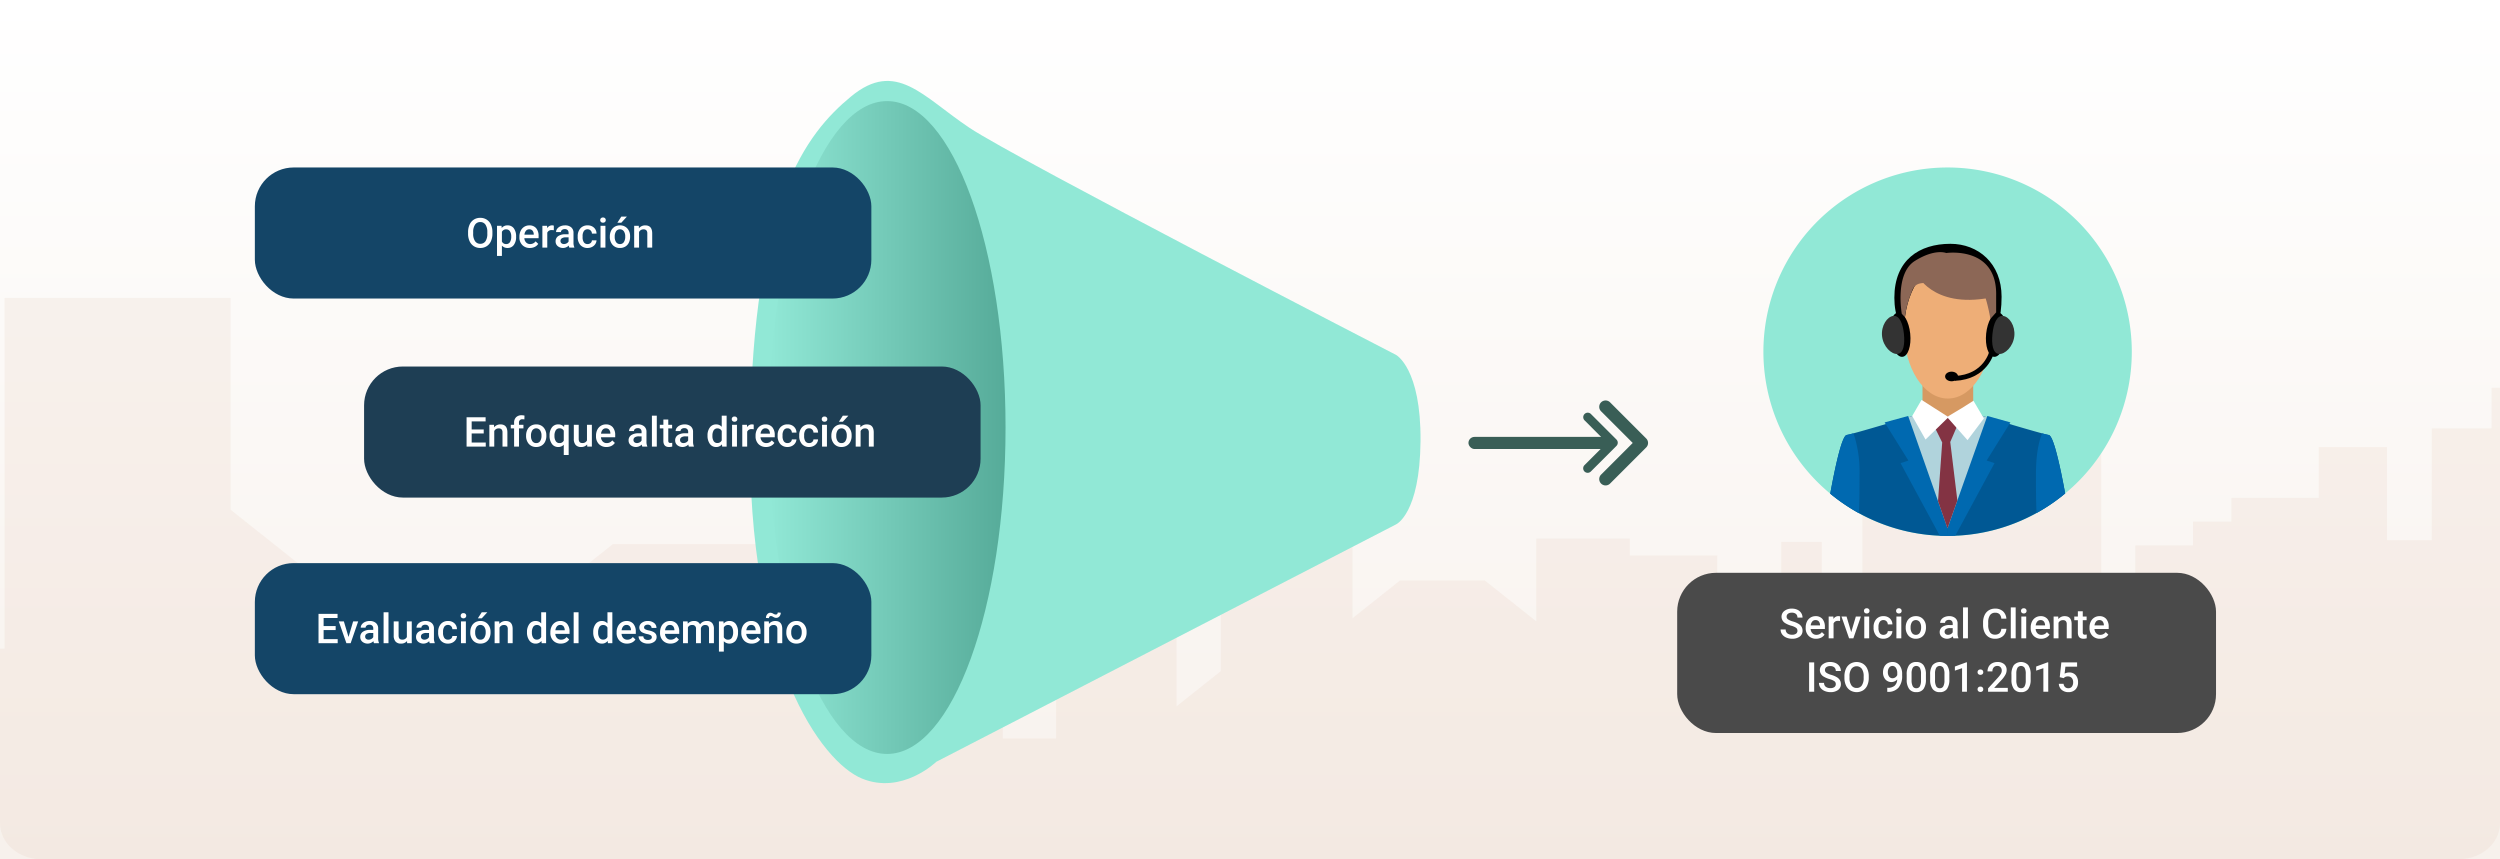 <svg xmlns="http://www.w3.org/2000/svg" xmlns:xlink="http://www.w3.org/1999/xlink" width="1030" height="354.001" viewBox="0 0 1030 354.001">
  <rect x="0" y="0" width="1030" height="354.001" fill="#808080" stroke="none"/>
  <defs>
    <linearGradient id="linear-gradient" x1="0.5" y1="-0.152" x2="0.5" y2="1" gradientUnits="objectBoundingBox">
      <stop offset="0" stop-color="#f6efe9"/>
      <stop offset="1" stop-color="#fff"/>
    </linearGradient>
    <clipPath id="clip-path">
      <path id="Trazado_601776" data-name="Trazado 601776" d="M17,0h996c9.389,0,17,6.646,17,14.844V338.793c0,8.2-7.611,14.844-17,14.844H17c-9.389,0-17-6.646-17-14.844V14.844C0,6.646,7.611,0,17,0Z" fill="#dcc0a8"/>
    </clipPath>
    <linearGradient id="linear-gradient-2" x1="0.5" x2="0.5" y2="1" gradientUnits="objectBoundingBox">
      <stop offset="0" stop-color="#91e8d6"/>
      <stop offset="1" stop-color="#56ab99"/>
    </linearGradient>
    <clipPath id="clip-path-2">
      <rect id="Rectángulo_46628" data-name="Rectángulo 46628" width="26.731" height="35" fill="#395e56"/>
    </clipPath>
    <clipPath id="clip-path-3">
      <rect id="Rectángulo_46771" data-name="Rectángulo 46771" width="151.779" height="151.78" fill="#91e8d6"/>
    </clipPath>
  </defs>
  <g id="Grupo_160828" data-name="Grupo 160828" transform="translate(-285 -10318)">
    <rect id="Rectángulo_46770" data-name="Rectángulo 46770" width="1030" height="354" transform="translate(1315 10672) rotate(180)" fill="url(#linear-gradient)"/>
    <g id="Enmascarar_grupo_69" data-name="Enmascarar grupo 69" transform="translate(285 10318.364)" clip-path="url(#clip-path)">
      <path id="Trazado_601775" data-name="Trazado 601775" d="M1842.37,0V16.055h-7.909V36.3h-21.969V60.73h-13.184v61.426L1773.827,142.4v33.157h-15.38V143.448L1714.067,108.2V67.71h-20.209V58.636h-31.639v6.98h-19.332v78.879h-22.849V117.271h-15.818l-27.243,21.638v26.527h-16.7V48.863l-52.729,41.881h-21.968V74.69h-14.059V91.444h-24.607v46.069h-18.454V99.121h-28.121v20.941h-36.03v9.773h-15.818v9.773h-23.726v32.108h-14.062V89.35l-87.878-11.869v9.076h-10.545v120.76h-16.7V138.212h-16.7v32.111h-13.181V214.3h-13.184V143.8H1116.5v-6.98H1077.94V170.93l-21.2-16.838h-34.934l-19.551,15.531V83.764H961.83v64.219H947.987v43.454l-18.232,14.484V147.635l-24.167-19.2L880.1,148.682v70.5H858.134V181.49H833.527v27.921H822.1V159.852H811.118v28.271l-27.684-21.99V145.192h14.94v-6.107H697.534l-20.872,16.577v23.384L652.5,159.852H630.527v-9.424H594.057l-10.983,8.724v24.433H569.893v-34.9l-29.88-23.734V37.7H446.862V182.187H432.8V166.83l-12.3-9.771V144.495H411.71v11.167H401.6V123.9l-17.136-13.611V89.35H362.5v19.544H351.075V90.047H338.331v19.894l-19.769,15.707H303.619v11.864h-8.787v79.578H277.256V141.7l-12.3-9.771V80.973h-8.787v50.958l-9.667,7.677V214.3H218.377V78.88l-21.09-16.756V30.015H133.135V57.239h-21.09V78.18h-29v91.1H73.16V130.009l-25.707,20.42h-14.5v91.093H10.545V161.946H0V296.292H2045.81v-186.7H1994.4v88.652h-21.091V169.623l-34.272,27.224V169.623h-21.093V63.523h-49.209V16.055h-17.579V0Z" transform="translate(-445 84.697)" fill="#dcc0a8" opacity="0.15"/>
    </g>
    <path id="Trazado_601777" data-name="Trazado 601777" d="M8.785,76.736S-4.94,62.607,1.922,46.055,49.962-1.176,144.829.035,267.55,23.045,282.89,41.615s0,29.469-12.918,48.846-93.531,175.7-93.531,175.7-5.482,10.351-35.523,10.092S106.6,266.16,106.6,266.16Z" transform="translate(594 10640.653) rotate(-90)" fill="#91e8d6"/>
    <ellipse id="Elipse_5620" data-name="Elipse 5620" cx="134.488" cy="48.802" rx="134.488" ry="48.802" transform="translate(601.681 10628.628) rotate(-90)" fill="url(#linear-gradient-2)"/>
    <rect id="Rectángulo_46819" data-name="Rectángulo 46819" width="254" height="54" rx="16" transform="translate(390 10550)" fill="#144567"/>
    <rect id="Rectángulo_46820" data-name="Rectángulo 46820" width="254" height="54" rx="16" transform="translate(435 10469)" fill="#1e3e54"/>
    <rect id="Rectángulo_46821" data-name="Rectángulo 46821" width="222" height="66" rx="16" transform="translate(976 10554)" fill="#4a4a4a"/>
    <rect id="Rectángulo_46822" data-name="Rectángulo 46822" width="254" height="54" rx="16" transform="translate(390 10387)" fill="#144567"/>
    <path id="Trazado_603518" data-name="Trazado 603518" d="M8.292,10.6H3.329v3.719h5.8V16h-7.9V3.914H9.073V5.607H3.329V8.944H8.292Zm5.3,2.839,1.9-6.425h2.083L14.468,16H12.717L9.579,7.019h2.092ZM24.081,16a3.113,3.113,0,0,1-.232-.838,3.393,3.393,0,0,1-4.565.232,2.47,2.47,0,0,1-.855-1.909,2.55,2.55,0,0,1,1.067-2.2,5.169,5.169,0,0,1,3.051-.768h1.237V9.924a1.573,1.573,0,0,0-.39-1.116A1.547,1.547,0,0,0,22.2,8.388a1.777,1.777,0,0,0-1.129.344,1.066,1.066,0,0,0-.44.876H18.619a2.239,2.239,0,0,1,.49-1.382,3.263,3.263,0,0,1,1.332-1.009,4.68,4.68,0,0,1,1.88-.365,3.769,3.769,0,0,1,2.515.793A2.827,2.827,0,0,1,25.8,9.874v4.051a4.591,4.591,0,0,0,.34,1.934V16Zm-2.216-1.453a2.294,2.294,0,0,0,1.125-.291,1.941,1.941,0,0,0,.793-.78V11.783H22.694a2.973,2.973,0,0,0-1.685.39,1.264,1.264,0,0,0-.564,1.1,1.179,1.179,0,0,0,.386.926A1.5,1.5,0,0,0,21.864,14.547ZM30.057,16H28.04V3.25h2.017Zm7.637-.88a3.128,3.128,0,0,1-2.523,1.046,2.788,2.788,0,0,1-2.212-.855,3.637,3.637,0,0,1-.751-2.474V7.019h2.017v5.794q0,1.71,1.419,1.71a1.993,1.993,0,0,0,1.984-1.054V7.019h2.017V16h-1.9Zm9.372.88a3.113,3.113,0,0,1-.232-.838,3.393,3.393,0,0,1-4.565.232,2.47,2.47,0,0,1-.855-1.909,2.55,2.55,0,0,1,1.067-2.2,5.169,5.169,0,0,1,3.051-.768h1.237V9.924a1.573,1.573,0,0,0-.39-1.116,1.547,1.547,0,0,0-1.187-.419,1.777,1.777,0,0,0-1.129.344,1.066,1.066,0,0,0-.44.876H41.6a2.239,2.239,0,0,1,.49-1.382,3.263,3.263,0,0,1,1.332-1.009,4.68,4.68,0,0,1,1.88-.365,3.769,3.769,0,0,1,2.515.793,2.827,2.827,0,0,1,.963,2.229v4.051a4.591,4.591,0,0,0,.34,1.934V16Zm-2.216-1.453a2.294,2.294,0,0,0,1.125-.291,1.941,1.941,0,0,0,.793-.78V11.783H45.679a2.973,2.973,0,0,0-1.685.39,1.264,1.264,0,0,0-.564,1.1,1.179,1.179,0,0,0,.386.926A1.5,1.5,0,0,0,44.849,14.547Zm9.737.008a1.824,1.824,0,0,0,1.253-.44,1.5,1.5,0,0,0,.531-1.087h1.9a2.963,2.963,0,0,1-.523,1.565,3.43,3.43,0,0,1-1.328,1.15,3.958,3.958,0,0,1-1.81.423,3.829,3.829,0,0,1-2.988-1.22,4.84,4.84,0,0,1-1.1-3.37v-.208a4.759,4.759,0,0,1,1.1-3.283A3.8,3.8,0,0,1,54.6,6.853a3.69,3.69,0,0,1,2.611.934,3.345,3.345,0,0,1,1.058,2.453h-1.9a1.847,1.847,0,0,0-.527-1.27,1.7,1.7,0,0,0-1.258-.5,1.775,1.775,0,0,0-1.511.71,3.621,3.621,0,0,0-.54,2.154v.324a3.682,3.682,0,0,0,.527,2.179A1.773,1.773,0,0,0,54.586,14.556ZM61.94,16H59.923V7.019H61.94ZM59.8,4.686a1.071,1.071,0,0,1,.295-.772,1.113,1.113,0,0,1,.843-.307,1.127,1.127,0,0,1,.847.307,1.062,1.062,0,0,1,.3.772,1.038,1.038,0,0,1-.3.76,1.136,1.136,0,0,1-.847.3,1.122,1.122,0,0,1-.843-.3A1.046,1.046,0,0,1,59.8,4.686Zm3.959,6.74a5.3,5.3,0,0,1,.523-2.378A3.819,3.819,0,0,1,65.75,7.421a4.14,4.14,0,0,1,2.175-.569,3.923,3.923,0,0,1,2.951,1.17,4.6,4.6,0,0,1,1.224,3.1l.008.473a5.343,5.343,0,0,1-.51,2.374,3.773,3.773,0,0,1-1.461,1.619,4.17,4.17,0,0,1-2.2.573A3.9,3.9,0,0,1,64.9,14.9a4.848,4.848,0,0,1-1.141-3.374Zm2.017.174a3.619,3.619,0,0,0,.573,2.171,1.862,1.862,0,0,0,1.594.784,1.842,1.842,0,0,0,1.59-.8,4,4,0,0,0,.569-2.333,3.572,3.572,0,0,0-.585-2.158,1.973,1.973,0,0,0-3.158-.012A3.922,3.922,0,0,0,65.775,11.6ZM68.481,3.25h2.3l-2.3,2.515-1.619,0Zm7.205,3.769.058,1.038a3.229,3.229,0,0,1,2.615-1.2q2.806,0,2.855,3.212V16H79.2V10.181a1.85,1.85,0,0,0-.369-1.266A1.554,1.554,0,0,0,77.621,8.5a1.944,1.944,0,0,0-1.818,1.1V16H73.786V7.019Zm11.438,4.424a5.34,5.34,0,0,1,.963-3.333,3.085,3.085,0,0,1,2.582-1.258,2.931,2.931,0,0,1,2.308,1V3.25h2.017V16H93.168l-.1-.93a2.973,2.973,0,0,1-2.416,1.1A3.068,3.068,0,0,1,88.1,14.9,5.535,5.535,0,0,1,87.125,11.443Zm2.017.174a3.739,3.739,0,0,0,.527,2.137,1.71,1.71,0,0,0,1.5.768,1.9,1.9,0,0,0,1.81-1.1V9.583A1.876,1.876,0,0,0,91.184,8.5a1.723,1.723,0,0,0-1.511.776A4.163,4.163,0,0,0,89.142,11.617Zm11.912,4.549a4.173,4.173,0,0,1-3.109-1.208,4.381,4.381,0,0,1-1.191-3.217v-.249a5.389,5.389,0,0,1,.519-2.4,3.949,3.949,0,0,1,1.457-1.648,3.851,3.851,0,0,1,2.092-.589,3.525,3.525,0,0,1,2.835,1.17,4.949,4.949,0,0,1,1,3.312v.813H98.788a2.7,2.7,0,0,0,.743,1.76,2.23,2.23,0,0,0,1.639.647,2.731,2.731,0,0,0,2.258-1.121l1.087,1.038a3.631,3.631,0,0,1-1.44,1.249A4.509,4.509,0,0,1,101.054,16.166Zm-.241-7.695a1.7,1.7,0,0,0-1.341.581,3.012,3.012,0,0,0-.652,1.619h3.843v-.149a2.452,2.452,0,0,0-.54-1.531A1.686,1.686,0,0,0,100.813,8.471ZM108.367,16H106.35V3.25h2.017Zm6.051-4.557a5.34,5.34,0,0,1,.963-3.333,3.085,3.085,0,0,1,2.582-1.258,2.931,2.931,0,0,1,2.308,1V3.25h2.017V16h-1.826l-.1-.93a2.973,2.973,0,0,1-2.416,1.1,3.068,3.068,0,0,1-2.552-1.27A5.535,5.535,0,0,1,114.418,11.443Zm2.017.174a3.739,3.739,0,0,0,.527,2.137,1.71,1.71,0,0,0,1.5.768,1.9,1.9,0,0,0,1.81-1.1V9.583A1.876,1.876,0,0,0,118.477,8.5a1.723,1.723,0,0,0-1.511.776A4.163,4.163,0,0,0,116.435,11.617Zm11.912,4.549a4.173,4.173,0,0,1-3.109-1.208,4.381,4.381,0,0,1-1.191-3.217v-.249a5.389,5.389,0,0,1,.519-2.4,3.949,3.949,0,0,1,1.457-1.648,3.851,3.851,0,0,1,2.092-.589,3.525,3.525,0,0,1,2.835,1.17,4.949,4.949,0,0,1,1,3.312v.813h-5.869a2.7,2.7,0,0,0,.743,1.76,2.23,2.23,0,0,0,1.639.647,2.731,2.731,0,0,0,2.258-1.121l1.087,1.038a3.631,3.631,0,0,1-1.44,1.249A4.509,4.509,0,0,1,128.347,16.166Zm-.241-7.695a1.7,1.7,0,0,0-1.341.581,3.012,3.012,0,0,0-.652,1.619h3.843v-.149a2.452,2.452,0,0,0-.54-1.531A1.686,1.686,0,0,0,128.106,8.471Zm10.442,5.088a.914.914,0,0,0-.444-.822,4.723,4.723,0,0,0-1.473-.5,7.574,7.574,0,0,1-1.718-.548A2.293,2.293,0,0,1,133.4,9.575a2.391,2.391,0,0,1,.979-1.942,3.872,3.872,0,0,1,2.49-.78,4.029,4.029,0,0,1,2.6.8,2.529,2.529,0,0,1,.992,2.067h-2.017a1.243,1.243,0,0,0-.432-.967,1.654,1.654,0,0,0-1.146-.386,1.787,1.787,0,0,0-1.083.307.968.968,0,0,0-.419.822.818.818,0,0,0,.39.722,5.365,5.365,0,0,0,1.577.519,7.466,7.466,0,0,1,1.864.623,2.639,2.639,0,0,1,1,.867,2.212,2.212,0,0,1,.328,1.229,2.34,2.34,0,0,1-1,1.963,4.283,4.283,0,0,1-2.631.751,4.644,4.644,0,0,1-1.967-.4,3.238,3.238,0,0,1-1.345-1.1,2.594,2.594,0,0,1-.481-1.5h1.959a1.421,1.421,0,0,0,.54,1.1,2.1,2.1,0,0,0,1.32.386,2.04,2.04,0,0,0,1.212-.3A.938.938,0,0,0,138.548,13.56Zm7.695,2.606a4.173,4.173,0,0,1-3.109-1.208,4.381,4.381,0,0,1-1.191-3.217v-.249a5.389,5.389,0,0,1,.519-2.4,3.949,3.949,0,0,1,1.457-1.648,3.851,3.851,0,0,1,2.092-.589,3.525,3.525,0,0,1,2.835,1.17,4.949,4.949,0,0,1,1,3.312v.813h-5.869a2.7,2.7,0,0,0,.743,1.76,2.23,2.23,0,0,0,1.639.647,2.731,2.731,0,0,0,2.258-1.121l1.087,1.038a3.631,3.631,0,0,1-1.44,1.249A4.509,4.509,0,0,1,146.243,16.166ZM146,8.471a1.7,1.7,0,0,0-1.341.581,3.012,3.012,0,0,0-.652,1.619h3.843v-.149a2.452,2.452,0,0,0-.54-1.531A1.686,1.686,0,0,0,146,8.471Zm7.3-1.453.058.938a3.232,3.232,0,0,1,2.59-1.1A2.483,2.483,0,0,1,158.42,8.23a3.186,3.186,0,0,1,2.756-1.378,2.8,2.8,0,0,1,2.212.822,3.618,3.618,0,0,1,.743,2.424V16h-2.017V10.156a1.786,1.786,0,0,0-.374-1.253,1.635,1.635,0,0,0-1.237-.4,1.679,1.679,0,0,0-1.125.369,1.948,1.948,0,0,0-.61.967L158.777,16H156.76V10.09A1.439,1.439,0,0,0,155.142,8.5a1.776,1.776,0,0,0-1.718.988V16h-2.017V7.019Zm20.76,4.582a5.348,5.348,0,0,1-.946,3.324,3.287,3.287,0,0,1-4.906.27v4.258H166.2V7.019h1.859l.083.913a2.963,2.963,0,0,1,2.416-1.079,3.062,3.062,0,0,1,2.577,1.224,5.49,5.49,0,0,1,.934,3.4Zm-2.009-.174a3.746,3.746,0,0,0-.535-2.133,1.741,1.741,0,0,0-1.531-.789,1.856,1.856,0,0,0-1.776,1.021V13.51a1.873,1.873,0,0,0,1.793,1.046,1.739,1.739,0,0,0,1.507-.776A4.123,4.123,0,0,0,172.059,11.426Zm7.67,4.74a4.173,4.173,0,0,1-3.109-1.208,4.381,4.381,0,0,1-1.191-3.217v-.249a5.389,5.389,0,0,1,.519-2.4A3.949,3.949,0,0,1,177.4,7.442a3.851,3.851,0,0,1,2.092-.589,3.525,3.525,0,0,1,2.835,1.17,4.949,4.949,0,0,1,1,3.312v.813h-5.869a2.7,2.7,0,0,0,.743,1.76,2.23,2.23,0,0,0,1.639.647,2.731,2.731,0,0,0,2.258-1.121l1.087,1.038a3.631,3.631,0,0,1-1.44,1.249A4.509,4.509,0,0,1,179.729,16.166Zm-.241-7.695a1.7,1.7,0,0,0-1.341.581,3.012,3.012,0,0,0-.652,1.619h3.843v-.149a2.452,2.452,0,0,0-.54-1.531A1.686,1.686,0,0,0,179.488,8.471Zm7.28-1.453.058,1.038a3.229,3.229,0,0,1,2.615-1.2q2.806,0,2.855,3.212V16h-2.017V10.181a1.85,1.85,0,0,0-.369-1.266A1.554,1.554,0,0,0,188.7,8.5a1.944,1.944,0,0,0-1.818,1.1V16h-2.017V7.019Zm4.9-3.586a2.231,2.231,0,0,1-.527,1.519,1.681,1.681,0,0,1-1.324.606,1.972,1.972,0,0,1-.56-.071,3.564,3.564,0,0,1-.672-.32,3.323,3.323,0,0,0-.614-.3,1.465,1.465,0,0,0-.394-.05.7.7,0,0,0-.535.237.872.872,0,0,0-.22.618l-1.237-.066a2.3,2.3,0,0,1,.527-1.536,1.654,1.654,0,0,1,1.316-.623,2.449,2.449,0,0,1,1.141.374,2.413,2.413,0,0,0,1.1.374.717.717,0,0,0,.54-.237.874.874,0,0,0,.224-.627Zm2.308,7.994a5.3,5.3,0,0,1,.523-2.378,3.819,3.819,0,0,1,1.469-1.627,4.14,4.14,0,0,1,2.175-.569,3.923,3.923,0,0,1,2.951,1.17,4.6,4.6,0,0,1,1.224,3.1l.008.473a5.343,5.343,0,0,1-.51,2.374,3.773,3.773,0,0,1-1.461,1.619,4.17,4.17,0,0,1-2.2.573,3.9,3.9,0,0,1-3.042-1.266,4.848,4.848,0,0,1-1.141-3.374Zm2.017.174a3.619,3.619,0,0,0,.573,2.171,1.862,1.862,0,0,0,1.594.784,1.842,1.842,0,0,0,1.59-.8,4,4,0,0,0,.569-2.333,3.572,3.572,0,0,0-.585-2.158,1.973,1.973,0,0,0-3.158-.012A3.922,3.922,0,0,0,195.99,11.6Z" transform="translate(415 10567)" fill="#fff"/>
    <path id="Trazado_603517" data-name="Trazado 603517" d="M8.292,10.6H3.329v3.719h5.8V16h-7.9V3.914H9.073V5.607H3.329V8.944H8.292Zm4.225-3.586.058,1.038a3.229,3.229,0,0,1,2.615-1.2q2.806,0,2.855,3.212V16H16.029V10.181a1.85,1.85,0,0,0-.369-1.266A1.554,1.554,0,0,0,14.452,8.5a1.944,1.944,0,0,0-1.818,1.1V16H10.617V7.019ZM20.81,16V8.513H19.44V7.019h1.37V6.2a3.085,3.085,0,0,1,.83-2.308,3.18,3.18,0,0,1,2.324-.813,4.662,4.662,0,0,1,1.129.149L25.043,4.8a3.973,3.973,0,0,0-.772-.066,1.3,1.3,0,0,0-1.444,1.486v.8h1.826V8.513H22.827V16Zm4.939-4.574a5.3,5.3,0,0,1,.523-2.378,3.819,3.819,0,0,1,1.469-1.627,4.14,4.14,0,0,1,2.175-.569,3.923,3.923,0,0,1,2.951,1.17,4.6,4.6,0,0,1,1.224,3.1l.008.473a5.343,5.343,0,0,1-.51,2.374,3.773,3.773,0,0,1-1.461,1.619,4.17,4.17,0,0,1-2.2.573A3.9,3.9,0,0,1,26.89,14.9a4.848,4.848,0,0,1-1.141-3.374Zm2.017.174a3.619,3.619,0,0,0,.573,2.171,1.862,1.862,0,0,0,1.594.784,1.842,1.842,0,0,0,1.59-.8,4,4,0,0,0,.569-2.333,3.572,3.572,0,0,0-.585-2.158,1.973,1.973,0,0,0-3.158-.012A3.922,3.922,0,0,0,27.766,11.6Zm7.662-.166a5.307,5.307,0,0,1,.963-3.345A3.129,3.129,0,0,1,39,6.853a2.941,2.941,0,0,1,2.382,1.054l.116-.888h1.793V19.453H41.271V15.236a3.011,3.011,0,0,1-2.291.93A3.1,3.1,0,0,1,36.4,14.908,5.557,5.557,0,0,1,35.428,11.435Zm2.017.174a3.748,3.748,0,0,0,.544,2.162,1.733,1.733,0,0,0,1.507.784,1.911,1.911,0,0,0,1.776-1.021V9.451a1.912,1.912,0,0,0-1.76-.979A1.762,1.762,0,0,0,38,9.243,4.089,4.089,0,0,0,37.445,11.609ZM50.9,15.12a3.128,3.128,0,0,1-2.523,1.046,2.788,2.788,0,0,1-2.212-.855,3.637,3.637,0,0,1-.751-2.474V7.019h2.017v5.794q0,1.71,1.419,1.71a1.993,1.993,0,0,0,1.984-1.054V7.019h2.017V16h-1.9Zm7.96,1.046a4.173,4.173,0,0,1-3.109-1.208,4.381,4.381,0,0,1-1.191-3.217v-.249a5.389,5.389,0,0,1,.519-2.4,3.949,3.949,0,0,1,1.457-1.648,3.851,3.851,0,0,1,2.092-.589,3.525,3.525,0,0,1,2.835,1.17,4.949,4.949,0,0,1,1,3.312v.813H56.595a2.7,2.7,0,0,0,.743,1.76,2.23,2.23,0,0,0,1.639.647,2.731,2.731,0,0,0,2.258-1.121l1.087,1.038a3.631,3.631,0,0,1-1.44,1.249A4.509,4.509,0,0,1,58.861,16.166ZM58.62,8.471a1.7,1.7,0,0,0-1.341.581,3.012,3.012,0,0,0-.652,1.619h3.843v-.149a2.452,2.452,0,0,0-.54-1.531A1.686,1.686,0,0,0,58.62,8.471ZM73.628,16a3.113,3.113,0,0,1-.232-.838,3.393,3.393,0,0,1-4.565.232,2.47,2.47,0,0,1-.855-1.909,2.55,2.55,0,0,1,1.067-2.2,5.169,5.169,0,0,1,3.051-.768h1.237V9.924a1.573,1.573,0,0,0-.39-1.116,1.547,1.547,0,0,0-1.187-.419,1.777,1.777,0,0,0-1.129.344,1.066,1.066,0,0,0-.44.876H68.166a2.239,2.239,0,0,1,.49-1.382,3.263,3.263,0,0,1,1.332-1.009,4.68,4.68,0,0,1,1.88-.365,3.769,3.769,0,0,1,2.515.793,2.827,2.827,0,0,1,.963,2.229v4.051a4.591,4.591,0,0,0,.34,1.934V16Zm-2.216-1.453a2.294,2.294,0,0,0,1.125-.291,1.941,1.941,0,0,0,.793-.78V11.783H72.242a2.973,2.973,0,0,0-1.685.39,1.264,1.264,0,0,0-.564,1.1,1.179,1.179,0,0,0,.386.926A1.5,1.5,0,0,0,71.412,14.547ZM79.6,16H77.587V3.25H79.6ZM84.328,4.835V7.019h1.585V8.513H84.328v5.014a1.1,1.1,0,0,0,.2.743.943.943,0,0,0,.726.228,3.107,3.107,0,0,0,.706-.083v1.561a4.968,4.968,0,0,1-1.328.191q-2.324,0-2.324-2.565V8.513H80.833V7.019h1.478V4.835ZM92.819,16a3.113,3.113,0,0,1-.232-.838,3.393,3.393,0,0,1-4.565.232,2.47,2.47,0,0,1-.855-1.909,2.55,2.55,0,0,1,1.067-2.2,5.169,5.169,0,0,1,3.051-.768h1.237V9.924a1.573,1.573,0,0,0-.39-1.116,1.547,1.547,0,0,0-1.187-.419,1.777,1.777,0,0,0-1.129.344,1.066,1.066,0,0,0-.44.876H87.357a2.239,2.239,0,0,1,.49-1.382,3.263,3.263,0,0,1,1.332-1.009,4.68,4.68,0,0,1,1.88-.365,3.769,3.769,0,0,1,2.515.793,2.827,2.827,0,0,1,.963,2.229v4.051a4.591,4.591,0,0,0,.34,1.934V16ZM90.6,14.547a2.294,2.294,0,0,0,1.125-.291,1.941,1.941,0,0,0,.793-.78V11.783H91.433a2.973,2.973,0,0,0-1.685.39,1.264,1.264,0,0,0-.564,1.1,1.179,1.179,0,0,0,.386.926A1.5,1.5,0,0,0,90.6,14.547Zm9.9-3.1a5.34,5.34,0,0,1,.963-3.333,3.085,3.085,0,0,1,2.582-1.258,2.931,2.931,0,0,1,2.308,1V3.25h2.017V16h-1.826l-.1-.93a2.973,2.973,0,0,1-2.416,1.1,3.068,3.068,0,0,1-2.552-1.27A5.535,5.535,0,0,1,100.506,11.443Zm2.017.174a3.739,3.739,0,0,0,.527,2.137,1.71,1.71,0,0,0,1.5.768,1.9,1.9,0,0,0,1.81-1.1V9.583A1.876,1.876,0,0,0,104.565,8.5a1.723,1.723,0,0,0-1.511.776A4.163,4.163,0,0,0,102.523,11.617ZM112.625,16h-2.017V7.019h2.017ZM110.483,4.686a1.071,1.071,0,0,1,.295-.772,1.113,1.113,0,0,1,.843-.307,1.127,1.127,0,0,1,.847.307,1.062,1.062,0,0,1,.3.772,1.038,1.038,0,0,1-.3.76,1.136,1.136,0,0,1-.847.3,1.122,1.122,0,0,1-.843-.3A1.046,1.046,0,0,1,110.483,4.686Zm9.04,4.175a4.991,4.991,0,0,0-.822-.066,1.85,1.85,0,0,0-1.868,1.063V16h-2.017V7.019h1.926l.05,1a2.273,2.273,0,0,1,2.025-1.17,1.888,1.888,0,0,1,.714.116Zm5.072,7.3a4.173,4.173,0,0,1-3.109-1.208,4.381,4.381,0,0,1-1.191-3.217v-.249a5.389,5.389,0,0,1,.519-2.4,3.949,3.949,0,0,1,1.457-1.648,3.851,3.851,0,0,1,2.092-.589,3.525,3.525,0,0,1,2.835,1.17,4.949,4.949,0,0,1,1,3.312v.813h-5.869a2.7,2.7,0,0,0,.743,1.76,2.23,2.23,0,0,0,1.639.647,2.731,2.731,0,0,0,2.258-1.121l1.087,1.038a3.631,3.631,0,0,1-1.44,1.249A4.509,4.509,0,0,1,124.595,16.166Zm-.241-7.695a1.7,1.7,0,0,0-1.341.581,3.012,3.012,0,0,0-.652,1.619h3.843v-.149a2.452,2.452,0,0,0-.54-1.531A1.686,1.686,0,0,0,124.354,8.471Zm9.1,6.084a1.824,1.824,0,0,0,1.253-.44,1.5,1.5,0,0,0,.531-1.087h1.9a2.963,2.963,0,0,1-.523,1.565,3.43,3.43,0,0,1-1.328,1.15,3.958,3.958,0,0,1-1.81.423,3.829,3.829,0,0,1-2.988-1.22,4.84,4.84,0,0,1-1.1-3.37v-.208a4.759,4.759,0,0,1,1.1-3.283,3.8,3.8,0,0,1,2.988-1.233,3.69,3.69,0,0,1,2.611.934,3.345,3.345,0,0,1,1.058,2.453h-1.9a1.847,1.847,0,0,0-.527-1.27,1.7,1.7,0,0,0-1.258-.5,1.775,1.775,0,0,0-1.511.71,3.621,3.621,0,0,0-.54,2.154v.324a3.682,3.682,0,0,0,.527,2.179A1.773,1.773,0,0,0,133.452,14.556Zm8.9,0a1.824,1.824,0,0,0,1.253-.44,1.5,1.5,0,0,0,.531-1.087h1.9a2.963,2.963,0,0,1-.523,1.565,3.43,3.43,0,0,1-1.328,1.15,3.958,3.958,0,0,1-1.81.423,3.829,3.829,0,0,1-2.988-1.22,4.84,4.84,0,0,1-1.1-3.37v-.208a4.759,4.759,0,0,1,1.1-3.283,3.8,3.8,0,0,1,2.988-1.233,3.69,3.69,0,0,1,2.611.934,3.345,3.345,0,0,1,1.058,2.453h-1.9a1.847,1.847,0,0,0-.527-1.27,1.7,1.7,0,0,0-1.258-.5,1.775,1.775,0,0,0-1.511.71,3.621,3.621,0,0,0-.54,2.154v.324a3.682,3.682,0,0,0,.527,2.179A1.773,1.773,0,0,0,142.35,14.556ZM149.7,16h-2.017V7.019H149.7ZM147.563,4.686a1.07,1.07,0,0,1,.295-.772,1.113,1.113,0,0,1,.843-.307,1.127,1.127,0,0,1,.847.307,1.062,1.062,0,0,1,.3.772,1.038,1.038,0,0,1-.3.76,1.136,1.136,0,0,1-.847.3,1.122,1.122,0,0,1-.843-.3A1.046,1.046,0,0,1,147.563,4.686Zm3.959,6.74a5.3,5.3,0,0,1,.523-2.378,3.819,3.819,0,0,1,1.469-1.627,4.14,4.14,0,0,1,2.175-.569,3.923,3.923,0,0,1,2.951,1.17,4.6,4.6,0,0,1,1.224,3.1l.008.473a5.343,5.343,0,0,1-.51,2.374,3.773,3.773,0,0,1-1.461,1.619,4.17,4.17,0,0,1-2.2.573,3.9,3.9,0,0,1-3.042-1.266,4.848,4.848,0,0,1-1.141-3.374Zm2.017.174a3.619,3.619,0,0,0,.573,2.171,1.862,1.862,0,0,0,1.594.784,1.842,1.842,0,0,0,1.59-.8,4,4,0,0,0,.569-2.333,3.572,3.572,0,0,0-.585-2.158,1.973,1.973,0,0,0-3.158-.012A3.922,3.922,0,0,0,153.54,11.6Zm2.706-8.351h2.3l-2.3,2.515-1.619,0Zm7.205,3.769.058,1.038a3.229,3.229,0,0,1,2.615-1.2q2.806,0,2.855,3.212V16h-2.017V10.181a1.85,1.85,0,0,0-.369-1.266,1.554,1.554,0,0,0-1.208-.411,1.944,1.944,0,0,0-1.818,1.1V16H161.55V7.019Z" transform="translate(476 10486)" fill="#fff"/>
    <path id="Trazado_603516" data-name="Trazado 603516" d="M10.874,10.272a7.415,7.415,0,0,1-.614,3.117A4.644,4.644,0,0,1,8.5,15.448a4.829,4.829,0,0,1-2.627.718,4.84,4.84,0,0,1-2.619-.718A4.716,4.716,0,0,1,1.482,13.4a7.183,7.183,0,0,1-.635-3.063V9.658a7.351,7.351,0,0,1,.627-3.121A4.71,4.71,0,0,1,3.241,4.466,4.814,4.814,0,0,1,5.86,3.748a4.856,4.856,0,0,1,2.619.71A4.65,4.65,0,0,1,10.243,6.5a7.336,7.336,0,0,1,.631,3.1Zm-2.1-.631a5.283,5.283,0,0,0-.76-3.08A2.485,2.485,0,0,0,5.86,5.491,2.477,2.477,0,0,0,3.731,6.558a5.181,5.181,0,0,0-.784,3.017v.7a5.243,5.243,0,0,0,.776,3.08,2.5,2.5,0,0,0,2.154,1.087,2.47,2.47,0,0,0,2.146-1.062,5.356,5.356,0,0,0,.751-3.1ZM20.636,11.6a5.348,5.348,0,0,1-.946,3.324,3.031,3.031,0,0,1-2.54,1.241,3.051,3.051,0,0,1-2.366-.971v4.258H12.767V7.019h1.859l.083.913a2.963,2.963,0,0,1,2.416-1.079A3.062,3.062,0,0,1,19.7,8.077a5.49,5.49,0,0,1,.934,3.4Zm-2.009-.174a3.746,3.746,0,0,0-.535-2.133A1.741,1.741,0,0,0,16.56,8.5a1.856,1.856,0,0,0-1.776,1.021V13.51a1.873,1.873,0,0,0,1.793,1.046,1.739,1.739,0,0,0,1.507-.776A4.124,4.124,0,0,0,18.627,11.426Zm7.67,4.74a4.173,4.173,0,0,1-3.109-1.208A4.381,4.381,0,0,1,22,11.742v-.249a5.389,5.389,0,0,1,.519-2.4,3.949,3.949,0,0,1,1.457-1.648,3.851,3.851,0,0,1,2.092-.589A3.525,3.525,0,0,1,28.9,8.023a4.949,4.949,0,0,1,1,3.312v.813H24.031a2.7,2.7,0,0,0,.743,1.76,2.23,2.23,0,0,0,1.639.647,2.731,2.731,0,0,0,2.258-1.121l1.087,1.038a3.631,3.631,0,0,1-1.44,1.249A4.509,4.509,0,0,1,26.3,16.166Zm-.241-7.695a1.7,1.7,0,0,0-1.341.581,3.012,3.012,0,0,0-.652,1.619h3.843v-.149a2.452,2.452,0,0,0-.54-1.531A1.686,1.686,0,0,0,26.056,8.471Zm10.11.39a4.991,4.991,0,0,0-.822-.066,1.85,1.85,0,0,0-1.868,1.063V16H31.46V7.019h1.926l.05,1a2.273,2.273,0,0,1,2.025-1.17,1.888,1.888,0,0,1,.714.116ZM42.558,16a3.113,3.113,0,0,1-.232-.838,3.393,3.393,0,0,1-4.565.232,2.47,2.47,0,0,1-.855-1.909,2.55,2.55,0,0,1,1.067-2.2,5.169,5.169,0,0,1,3.051-.768h1.237V9.924a1.573,1.573,0,0,0-.39-1.116,1.547,1.547,0,0,0-1.187-.419,1.777,1.777,0,0,0-1.129.344,1.066,1.066,0,0,0-.44.876H37.1a2.239,2.239,0,0,1,.49-1.382,3.263,3.263,0,0,1,1.332-1.009,4.68,4.68,0,0,1,1.88-.365,3.769,3.769,0,0,1,2.515.793,2.827,2.827,0,0,1,.963,2.229v4.051a4.591,4.591,0,0,0,.34,1.934V16Zm-2.216-1.453a2.294,2.294,0,0,0,1.125-.291,1.941,1.941,0,0,0,.793-.78V11.783H41.172a2.973,2.973,0,0,0-1.685.39,1.264,1.264,0,0,0-.564,1.1,1.179,1.179,0,0,0,.386.926A1.5,1.5,0,0,0,40.342,14.547Zm9.737.008a1.824,1.824,0,0,0,1.253-.44,1.5,1.5,0,0,0,.531-1.087h1.9a2.963,2.963,0,0,1-.523,1.565,3.43,3.43,0,0,1-1.328,1.15,3.958,3.958,0,0,1-1.81.423,3.829,3.829,0,0,1-2.988-1.22,4.84,4.84,0,0,1-1.1-3.37v-.208a4.759,4.759,0,0,1,1.1-3.283A3.8,3.8,0,0,1,50.1,6.853a3.69,3.69,0,0,1,2.611.934,3.345,3.345,0,0,1,1.058,2.453h-1.9a1.847,1.847,0,0,0-.527-1.27,1.7,1.7,0,0,0-1.258-.5,1.775,1.775,0,0,0-1.511.71,3.621,3.621,0,0,0-.54,2.154v.324a3.682,3.682,0,0,0,.527,2.179A1.773,1.773,0,0,0,50.079,14.556ZM57.433,16H55.416V7.019h2.017ZM55.292,4.686a1.071,1.071,0,0,1,.295-.772,1.113,1.113,0,0,1,.843-.307,1.127,1.127,0,0,1,.847.307,1.062,1.062,0,0,1,.3.772,1.038,1.038,0,0,1-.3.76,1.136,1.136,0,0,1-.847.3,1.122,1.122,0,0,1-.843-.3A1.046,1.046,0,0,1,55.292,4.686Zm3.959,6.74a5.3,5.3,0,0,1,.523-2.378,3.819,3.819,0,0,1,1.469-1.627,4.14,4.14,0,0,1,2.175-.569,3.923,3.923,0,0,1,2.951,1.17,4.6,4.6,0,0,1,1.224,3.1l.008.473a5.343,5.343,0,0,1-.51,2.374,3.773,3.773,0,0,1-1.461,1.619,4.17,4.17,0,0,1-2.2.573A3.9,3.9,0,0,1,60.392,14.9a4.848,4.848,0,0,1-1.141-3.374Zm2.017.174a3.619,3.619,0,0,0,.573,2.171,1.862,1.862,0,0,0,1.594.784,1.842,1.842,0,0,0,1.59-.8,4,4,0,0,0,.569-2.333,3.572,3.572,0,0,0-.585-2.158,1.973,1.973,0,0,0-3.158-.012A3.922,3.922,0,0,0,61.268,11.6ZM63.974,3.25h2.3l-2.3,2.515-1.619,0Zm7.205,3.769.058,1.038a3.229,3.229,0,0,1,2.615-1.2q2.806,0,2.855,3.212V16H74.69V10.181a1.85,1.85,0,0,0-.369-1.266A1.554,1.554,0,0,0,73.113,8.5a1.944,1.944,0,0,0-1.818,1.1V16H69.278V7.019Z" transform="translate(477 10404)" fill="#fff"/>
    <g id="Grupo_160826" data-name="Grupo 160826" transform="translate(284 10483)">
      <g id="Grupo_160577" data-name="Grupo 160577" transform="translate(653.269)">
        <g id="Grupo_160577-2" data-name="Grupo 160577" clip-path="url(#clip-path-2)">
          <path id="Trazado_600822" data-name="Trazado 600822" d="M15.325,35a2.615,2.615,0,0,1-1.849-4.464L26.511,17.5,13.475,4.464a2.615,2.615,0,1,1,3.7-3.7L32.058,15.651a2.615,2.615,0,0,1,0,3.7L17.174,34.234A2.611,2.611,0,0,1,15.325,35" transform="translate(-6.094 0)" fill="#395e56"/>
        </g>
      </g>
      <rect id="Rectángulo_46640" data-name="Rectángulo 46640" width="58.269" height="5" rx="2.5" transform="translate(606 15)" fill="#395e56"/>
      <path id="Trazado_600828" data-name="Trazado 600828" d="M14.562,24.8a1.853,1.853,0,0,1-1.31-3.163L22.488,12.4,13.252,3.163a1.853,1.853,0,0,1,2.62-2.62L26.418,11.089a1.853,1.853,0,0,1,0,2.62L15.872,24.255a1.85,1.85,0,0,1-1.31.543" transform="translate(640.56 5)" fill="#395e56"/>
    </g>
    <path id="Trazado_603520" data-name="Trazado 603520" d="M7.545,12.887a1.459,1.459,0,0,0-.56-1.229,6.741,6.741,0,0,0-2.021-.872A9.76,9.76,0,0,1,2.64,9.808,3.1,3.1,0,0,1,.988,7.1,2.945,2.945,0,0,1,2.179,4.694a4.821,4.821,0,0,1,3.092-.946,5.223,5.223,0,0,1,2.25.465A3.692,3.692,0,0,1,9.073,5.537a3.4,3.4,0,0,1,.564,1.905H7.545A1.894,1.894,0,0,0,6.952,5.96a2.45,2.45,0,0,0-1.7-.535,2.558,2.558,0,0,0-1.6.44,1.465,1.465,0,0,0-.569,1.229A1.325,1.325,0,0,0,3.7,8.2a7.076,7.076,0,0,0,2.025.863,9.317,9.317,0,0,1,2.266.955,3.6,3.6,0,0,1,1.253,1.229,3.2,3.2,0,0,1,.4,1.623,2.876,2.876,0,0,1-1.158,2.4,5.023,5.023,0,0,1-3.142.892,5.9,5.9,0,0,1-2.411-.486,4.051,4.051,0,0,1-1.71-1.341,3.341,3.341,0,0,1-.61-1.992h2.1A1.955,1.955,0,0,0,3.4,13.941a2.981,2.981,0,0,0,1.951.564,2.59,2.59,0,0,0,1.648-.444A1.433,1.433,0,0,0,7.545,12.887Zm7.7,3.279a4.173,4.173,0,0,1-3.109-1.208,4.381,4.381,0,0,1-1.191-3.217v-.249a5.389,5.389,0,0,1,.519-2.4,3.949,3.949,0,0,1,1.457-1.648,3.851,3.851,0,0,1,2.092-.589,3.525,3.525,0,0,1,2.835,1.17,4.949,4.949,0,0,1,1,3.312v.813H12.982a2.7,2.7,0,0,0,.743,1.76,2.23,2.23,0,0,0,1.639.647,2.731,2.731,0,0,0,2.258-1.121l1.087,1.038a3.631,3.631,0,0,1-1.44,1.249A4.509,4.509,0,0,1,15.249,16.166Zm-.241-7.695a1.7,1.7,0,0,0-1.341.581,3.012,3.012,0,0,0-.652,1.619h3.843v-.149a2.452,2.452,0,0,0-.54-1.531A1.686,1.686,0,0,0,15.008,8.471Zm10.11.39a4.991,4.991,0,0,0-.822-.066,1.85,1.85,0,0,0-1.868,1.063V16H20.412V7.019h1.926l.05,1a2.273,2.273,0,0,1,2.025-1.17,1.888,1.888,0,0,1,.714.116Zm4.59,4.582,1.9-6.425h2.083L30.58,16H28.829L25.691,7.019h2.092ZM37.1,16H35.079V7.019H37.1ZM34.955,4.686a1.071,1.071,0,0,1,.295-.772,1.113,1.113,0,0,1,.843-.307,1.127,1.127,0,0,1,.847.307,1.062,1.062,0,0,1,.3.772,1.038,1.038,0,0,1-.3.76,1.136,1.136,0,0,1-.847.3,1.122,1.122,0,0,1-.843-.3A1.046,1.046,0,0,1,34.955,4.686Zm8.027,9.87a1.824,1.824,0,0,0,1.253-.44,1.5,1.5,0,0,0,.531-1.087h1.9a2.963,2.963,0,0,1-.523,1.565,3.43,3.43,0,0,1-1.328,1.15,3.958,3.958,0,0,1-1.81.423,3.829,3.829,0,0,1-2.988-1.22,4.84,4.84,0,0,1-1.1-3.37v-.208a4.759,4.759,0,0,1,1.1-3.283A3.8,3.8,0,0,1,43,6.853a3.69,3.69,0,0,1,2.611.934,3.345,3.345,0,0,1,1.058,2.453h-1.9a1.847,1.847,0,0,0-.527-1.27,1.7,1.7,0,0,0-1.258-.5,1.775,1.775,0,0,0-1.511.71,3.621,3.621,0,0,0-.54,2.154v.324a3.682,3.682,0,0,0,.527,2.179A1.773,1.773,0,0,0,42.981,14.556ZM50.336,16H48.319V7.019h2.017ZM48.194,4.686a1.071,1.071,0,0,1,.295-.772,1.113,1.113,0,0,1,.843-.307,1.127,1.127,0,0,1,.847.307,1.062,1.062,0,0,1,.3.772,1.038,1.038,0,0,1-.3.76,1.136,1.136,0,0,1-.847.3,1.122,1.122,0,0,1-.843-.3A1.046,1.046,0,0,1,48.194,4.686Zm3.959,6.74a5.3,5.3,0,0,1,.523-2.378,3.819,3.819,0,0,1,1.469-1.627,4.14,4.14,0,0,1,2.175-.569,3.923,3.923,0,0,1,2.951,1.17,4.6,4.6,0,0,1,1.224,3.1l.008.473a5.343,5.343,0,0,1-.51,2.374,3.773,3.773,0,0,1-1.461,1.619,4.17,4.17,0,0,1-2.2.573A3.9,3.9,0,0,1,53.3,14.9a4.848,4.848,0,0,1-1.141-3.374Zm2.017.174a3.619,3.619,0,0,0,.573,2.171,1.862,1.862,0,0,0,1.594.784,1.842,1.842,0,0,0,1.59-.8,4,4,0,0,0,.569-2.333,3.572,3.572,0,0,0-.585-2.158,1.973,1.973,0,0,0-3.158-.012A3.922,3.922,0,0,0,54.171,11.6ZM71.81,16a3.113,3.113,0,0,1-.232-.838,3.393,3.393,0,0,1-4.565.232,2.47,2.47,0,0,1-.855-1.909,2.55,2.55,0,0,1,1.067-2.2,5.169,5.169,0,0,1,3.051-.768h1.237V9.924a1.573,1.573,0,0,0-.39-1.116,1.547,1.547,0,0,0-1.187-.419,1.777,1.777,0,0,0-1.129.344,1.066,1.066,0,0,0-.44.876H66.348a2.239,2.239,0,0,1,.49-1.382A3.263,3.263,0,0,1,68.17,7.218a4.68,4.68,0,0,1,1.88-.365,3.769,3.769,0,0,1,2.515.793,2.827,2.827,0,0,1,.963,2.229v4.051a4.591,4.591,0,0,0,.34,1.934V16Zm-2.216-1.453a2.294,2.294,0,0,0,1.125-.291,1.941,1.941,0,0,0,.793-.78V11.783H70.424a2.973,2.973,0,0,0-1.685.39,1.264,1.264,0,0,0-.564,1.1,1.179,1.179,0,0,0,.386.926A1.5,1.5,0,0,0,69.594,14.547ZM77.787,16H75.77V3.25h2.017Zm15.846-3.935a4.364,4.364,0,0,1-1.428,3.017,4.867,4.867,0,0,1-3.312,1.083,4.713,4.713,0,0,1-2.544-.685,4.5,4.5,0,0,1-1.7-1.947,7.024,7.024,0,0,1-.623-2.93V9.476a7.075,7.075,0,0,1,.606-3.013,4.567,4.567,0,0,1,1.739-2.009,4.851,4.851,0,0,1,2.619-.706,4.672,4.672,0,0,1,3.221,1.083A4.527,4.527,0,0,1,93.633,7.9H91.541a2.985,2.985,0,0,0-.76-1.88,2.51,2.51,0,0,0-1.789-.577,2.452,2.452,0,0,0-2.1,1,5,5,0,0,0-.751,2.937v1.072a5.308,5.308,0,0,0,.7,2.991,2.328,2.328,0,0,0,2.054,1.03,2.715,2.715,0,0,0,1.859-.556,2.9,2.9,0,0,0,.789-1.851ZM97.459,16H95.442V3.25h2.017Zm4.341,0H99.784V7.019H101.8ZM99.659,4.686a1.071,1.071,0,0,1,.295-.772,1.113,1.113,0,0,1,.843-.307,1.127,1.127,0,0,1,.847.307,1.062,1.062,0,0,1,.3.772,1.038,1.038,0,0,1-.3.76,1.136,1.136,0,0,1-.847.3,1.122,1.122,0,0,1-.843-.3A1.046,1.046,0,0,1,99.659,4.686Zm8.292,11.48a4.173,4.173,0,0,1-3.109-1.208,4.381,4.381,0,0,1-1.191-3.217v-.249a5.389,5.389,0,0,1,.519-2.4,3.949,3.949,0,0,1,1.457-1.648,3.851,3.851,0,0,1,2.092-.589,3.525,3.525,0,0,1,2.835,1.17,4.949,4.949,0,0,1,1,3.312v.813h-5.869a2.7,2.7,0,0,0,.743,1.76,2.23,2.23,0,0,0,1.639.647,2.731,2.731,0,0,0,2.258-1.121l1.087,1.038a3.631,3.631,0,0,1-1.44,1.249A4.509,4.509,0,0,1,107.952,16.166Zm-.241-7.695a1.7,1.7,0,0,0-1.341.581,3.012,3.012,0,0,0-.652,1.619h3.843v-.149a2.452,2.452,0,0,0-.54-1.531A1.686,1.686,0,0,0,107.711,8.471Zm7.28-1.453.058,1.038a3.229,3.229,0,0,1,2.615-1.2q2.806,0,2.855,3.212V16H118.5V10.181a1.85,1.85,0,0,0-.369-1.266,1.554,1.554,0,0,0-1.208-.411,1.944,1.944,0,0,0-1.818,1.1V16H113.09V7.019ZM125.1,4.835V7.019h1.585V8.513H125.1v5.014a1.1,1.1,0,0,0,.2.743.943.943,0,0,0,.726.228,3.107,3.107,0,0,0,.706-.083v1.561a4.968,4.968,0,0,1-1.328.191q-2.324,0-2.324-2.565V8.513h-1.478V7.019h1.478V4.835Zm7.081,11.331a4.173,4.173,0,0,1-3.109-1.208,4.381,4.381,0,0,1-1.191-3.217v-.249a5.389,5.389,0,0,1,.519-2.4,3.949,3.949,0,0,1,1.457-1.648,3.851,3.851,0,0,1,2.092-.589,3.525,3.525,0,0,1,2.835,1.17,4.949,4.949,0,0,1,1,3.312v.813h-5.869a2.7,2.7,0,0,0,.743,1.76,2.23,2.23,0,0,0,1.639.647,2.731,2.731,0,0,0,2.258-1.121l1.087,1.038a3.631,3.631,0,0,1-1.44,1.249A4.509,4.509,0,0,1,132.182,16.166Zm-.241-7.695a1.7,1.7,0,0,0-1.341.581,3.012,3.012,0,0,0-.652,1.619h3.843v-.149a2.452,2.452,0,0,0-.54-1.531A1.686,1.686,0,0,0,131.941,8.471Z" transform="translate(1018 10565)" fill="#fff"/>
    <path id="Trazado_603519" data-name="Trazado 603519" d="M3.445,16H1.353V3.914H3.445Zm8.9-3.113a1.459,1.459,0,0,0-.56-1.229,6.741,6.741,0,0,0-2.021-.872,9.76,9.76,0,0,1-2.324-.979A3.1,3.1,0,0,1,5.786,7.1,2.945,2.945,0,0,1,6.977,4.694a4.821,4.821,0,0,1,3.092-.946,5.223,5.223,0,0,1,2.25.465,3.692,3.692,0,0,1,1.552,1.324,3.4,3.4,0,0,1,.564,1.905H12.343A1.894,1.894,0,0,0,11.75,5.96a2.45,2.45,0,0,0-1.7-.535,2.558,2.558,0,0,0-1.6.44,1.465,1.465,0,0,0-.569,1.229A1.325,1.325,0,0,0,8.5,8.2a7.076,7.076,0,0,0,2.025.863,9.317,9.317,0,0,1,2.266.955,3.6,3.6,0,0,1,1.253,1.229,3.2,3.2,0,0,1,.4,1.623,2.876,2.876,0,0,1-1.158,2.4,5.023,5.023,0,0,1-3.142.892,5.9,5.9,0,0,1-2.411-.486,4.051,4.051,0,0,1-1.71-1.341,3.341,3.341,0,0,1-.61-1.992h2.1a1.955,1.955,0,0,0,.681,1.594,2.981,2.981,0,0,0,1.951.564,2.59,2.59,0,0,0,1.648-.444A1.433,1.433,0,0,0,12.343,12.887Zm13.588-2.615a7.415,7.415,0,0,1-.614,3.117,4.644,4.644,0,0,1-1.756,2.059,5.15,5.15,0,0,1-5.246,0A4.716,4.716,0,0,1,16.539,13.4a7.183,7.183,0,0,1-.635-3.063V9.658a7.351,7.351,0,0,1,.627-3.121A4.71,4.71,0,0,1,18.3,4.466a5.161,5.161,0,0,1,5.238-.008A4.651,4.651,0,0,1,25.3,6.5a7.336,7.336,0,0,1,.631,3.1Zm-2.1-.631a5.283,5.283,0,0,0-.76-3.08,2.68,2.68,0,0,0-4.283,0A5.181,5.181,0,0,0,18,9.575v.7a5.243,5.243,0,0,0,.776,3.08,2.5,2.5,0,0,0,2.154,1.087,2.47,2.47,0,0,0,2.146-1.062,5.356,5.356,0,0,0,.751-3.1Zm13.821,1.3a3.3,3.3,0,0,1-4.906-.046A4.384,4.384,0,0,1,31.8,7.965,4.811,4.811,0,0,1,32.282,5.8a3.59,3.59,0,0,1,1.37-1.511,3.886,3.886,0,0,1,2.059-.54,3.491,3.491,0,0,1,2.9,1.361,5.734,5.734,0,0,1,1.071,3.644v.564A7.447,7.447,0,0,1,38.2,14.307a5.562,5.562,0,0,1-4.408,1.743h-.241V14.381h.291a4.13,4.13,0,0,0,2.739-.859A3.581,3.581,0,0,0,37.652,10.945Zm-1.942-.506a2.036,2.036,0,0,0,1.137-.349,2.3,2.3,0,0,0,.822-.963V8.338a3.786,3.786,0,0,0-.548-2.15A1.65,1.65,0,0,0,35.7,5.375a1.631,1.631,0,0,0-1.39.718,3.018,3.018,0,0,0-.519,1.814,2.981,2.981,0,0,0,.523,1.834A1.657,1.657,0,0,0,35.71,10.438Zm13.763.473a6.591,6.591,0,0,1-.975,3.93,3.445,3.445,0,0,1-2.968,1.324,3.49,3.49,0,0,1-2.951-1.291,6.311,6.311,0,0,1-1.017-3.823V8.961a6.492,6.492,0,0,1,.975-3.91,3.477,3.477,0,0,1,2.976-1.3,3.5,3.5,0,0,1,2.959,1.27,6.294,6.294,0,0,1,1,3.8ZM47.456,8.654a5.114,5.114,0,0,0-.465-2.494,1.777,1.777,0,0,0-2.93-.042,4.726,4.726,0,0,0-.49,2.345V11.2a5.246,5.246,0,0,0,.473,2.523,1.589,1.589,0,0,0,1.486.83,1.561,1.561,0,0,0,1.436-.768,4.936,4.936,0,0,0,.49-2.4Zm11.679,2.258a6.591,6.591,0,0,1-.975,3.93,3.445,3.445,0,0,1-2.968,1.324,3.49,3.49,0,0,1-2.951-1.291,6.311,6.311,0,0,1-1.017-3.823V8.961a6.492,6.492,0,0,1,.975-3.91,4.066,4.066,0,0,1,5.935-.033,6.294,6.294,0,0,1,1,3.8ZM57.118,8.654a5.114,5.114,0,0,0-.465-2.494,1.777,1.777,0,0,0-2.93-.042,4.726,4.726,0,0,0-.49,2.345V11.2a5.246,5.246,0,0,0,.473,2.523,1.589,1.589,0,0,0,1.486.83,1.561,1.561,0,0,0,1.436-.768,4.936,4.936,0,0,0,.49-2.4ZM66.381,16H64.373V6.291L61.409,7.3V5.607l4.715-1.735h.257Zm5.545-2.125a1.152,1.152,0,0,1,.872.32,1.11,1.11,0,0,1,.307.8,1.071,1.071,0,0,1-.307.784,1.36,1.36,0,0,1-1.727,0A1.053,1.053,0,0,1,70.756,15a1.11,1.11,0,0,1,.307-.8A1.141,1.141,0,0,1,71.926,13.875Zm0-7.047a1.152,1.152,0,0,1,.872.32,1.11,1.11,0,0,1,.307.8,1.071,1.071,0,0,1-.307.784,1.36,1.36,0,0,1-1.727,0,1.053,1.053,0,0,1-.315-.789,1.11,1.11,0,0,1,.307-.8A1.141,1.141,0,0,1,71.926,6.828ZM83.215,16H75.089V14.614l4.026-4.391A10.025,10.025,0,0,0,80.356,8.6a2.629,2.629,0,0,0,.369-1.307A1.986,1.986,0,0,0,80.24,5.9a1.684,1.684,0,0,0-1.307-.531,1.942,1.942,0,0,0-1.519.6,2.35,2.35,0,0,0-.54,1.635H74.856a3.953,3.953,0,0,1,.5-1.988,3.458,3.458,0,0,1,1.436-1.374,4.571,4.571,0,0,1,2.154-.49,4.088,4.088,0,0,1,2.777.884,3.069,3.069,0,0,1,1.017,2.445,4.148,4.148,0,0,1-.51,1.9,10.785,10.785,0,0,1-1.673,2.254L77.6,14.39h5.611Zm9.413-5.088a6.591,6.591,0,0,1-.975,3.93,3.445,3.445,0,0,1-2.968,1.324,3.49,3.49,0,0,1-2.951-1.291,6.312,6.312,0,0,1-1.017-3.823V8.961a6.492,6.492,0,0,1,.975-3.91,4.066,4.066,0,0,1,5.935-.033,6.294,6.294,0,0,1,1,3.8ZM90.611,8.654a5.114,5.114,0,0,0-.465-2.494,1.777,1.777,0,0,0-2.93-.042,4.726,4.726,0,0,0-.49,2.345V11.2a5.246,5.246,0,0,0,.473,2.523,1.589,1.589,0,0,0,1.486.83,1.561,1.561,0,0,0,1.436-.768,4.936,4.936,0,0,0,.49-2.4ZM99.875,16H97.866V6.291L94.9,7.3V5.607l4.715-1.735h.257Zm4.74-5.993.656-6.093h6.491V5.657h-4.814l-.332,2.889a3.732,3.732,0,0,1,1.893-.481,3.367,3.367,0,0,1,2.685,1.1,4.375,4.375,0,0,1,.959,2.972,4.027,4.027,0,0,1-1.062,2.934,3.878,3.878,0,0,1-2.914,1.092,4.061,4.061,0,0,1-2.752-.942,3.406,3.406,0,0,1-1.183-2.486h1.951a2.13,2.13,0,0,0,.631,1.349,1.919,1.919,0,0,0,1.345.469,1.734,1.734,0,0,0,1.448-.664,2.866,2.866,0,0,0,.519-1.81,2.533,2.533,0,0,0-.573-1.747,2,2,0,0,0-1.577-.643,2.2,2.2,0,0,0-1.76.714Z" transform="translate(1029 10587)" fill="#fff"/>
    <g id="Grupo_160827" data-name="Grupo 160827" transform="translate(1011.517 10387)">
      <g id="Grupo_160683" data-name="Grupo 160683" clip-path="url(#clip-path-3)">
        <path id="Trazado_600927" data-name="Trazado 600927" d="M151.78,75.895a75.683,75.683,0,0,1-27.44,58.4c-1.672,1.4-3.4,2.71-5.189,3.954a74.8,74.8,0,0,1-6.616,4.12q-2.042,1.12-4.169,2.129a75.45,75.45,0,0,1-28.139,7.17h-.078c-.806.038-1.6.067-2.408.086-.71.019-1.42.029-2.137.029a75.442,75.442,0,0,1-30.977-6.724c-1.8-.805-3.555-1.689-5.265-2.632q-2.888-1.589-5.6-3.41a74.151,74.151,0,0,1-6.222-4.635A75.887,75.887,0,1,1,151.78,75.895" transform="translate(0)" fill="#91e8d6"/>
        <path id="Trazado_600928" data-name="Trazado 600928" d="M122.35,126.934q-2.508,2.1-5.189,3.954a74.8,74.8,0,0,1-6.616,4.12q-2.042,1.122-4.169,2.129a75.45,75.45,0,0,1-28.139,7.17h-.078c-.806.038-1.6.068-2.408.086-.71.019-1.421.03-2.139.03A75.459,75.459,0,0,1,42.636,137.7c-1.8-.805-3.555-1.689-5.265-2.632q-2.888-1.588-5.6-3.41a73.976,73.976,0,0,1-6.222-4.635c2.079-11.329,4.8-23.834,6.782-24.175.517-.087,1.478-.32,2.731-.661.5-.135,1.058-.281,1.652-.446,3.681-1.01,8.909-2.545,13.6-3.945.407-.126.806-.243,1.2-.36,2.419-.729,4.636-1.4,6.354-1.914L61.33,94.47H86.564s.874.262,2.3.7c1.6.486,3.9,1.186,6.51,1.963h.01c.582.175,1.176.349,1.787.535,5.539,1.652,11.932,3.527,15.664,4.517.321.088.622.166.884.234.223.059.428.107.622.155.049.009.1.03.146.039.234.047.428.1.612.146s.341.069.467.087a.928.928,0,0,1,.524.35,2.861,2.861,0,0,1,.37.515,7.039,7.039,0,0,1,.572,1.137c.137.3.264.632.39.991q.1.264.2.553c.126.389.262.8.407,1.235.2.65.4,1.35.6,2.108.136.5.281,1.009.406,1.554.282,1.069.555,2.215.827,3.41.146.592.272,1.205.407,1.817s.273,1.252.41,1.884.252,1.284.387,1.924c.447,2.187.876,4.421,1.274,6.608" transform="translate(1.99 7.358)" fill="#005894"/>
        <path id="Trazado_600929" data-name="Trazado 600929" d="M94.237,51.006c0,18.237-8.333,22.614-21.087,22.614S50.058,66.723,50.058,51.4c0-15.6,10.338-22.223,23.093-22.223,11.4,0,21.087,7.985,21.087,21.83" transform="translate(3.899 2.272)"/>
        <path id="Trazado_600930" data-name="Trazado 600930" d="M60.811,81.283v23.1s9.319,14.757,10.446,14.757c1.539,0,10.445-14.284,10.445-14.284V76.742Z" transform="translate(4.736 5.977)" fill="#d69962"/>
        <path id="Trazado_600931" data-name="Trazado 600931" d="M89.81,64.3c0,15.506-8.063,28.077-18.007,28.077S53.8,79.806,53.8,64.3,61.856,36.222,71.8,36.222,89.81,48.792,89.81,64.3" transform="translate(4.19 2.821)" fill="#eeae77"/>
        <path id="Trazado_600932" data-name="Trazado 600932" d="M56.728,64.153c.52,5.033-.905,9.3-3.183,9.539S49,70.037,48.48,65s.905-9.3,3.182-9.54,4.547,3.655,5.066,8.689" transform="translate(3.767 4.319)"/>
        <path id="Trazado_600933" data-name="Trazado 600933" d="M85.155,64.153c-.52,5.033.905,9.3,3.184,9.539S92.885,70.037,93.4,65s-.905-9.3-3.183-9.54-4.547,3.655-5.066,8.689" transform="translate(6.624 4.319)"/>
        <path id="Trazado_600934" data-name="Trazado 600934" d="M37.623,118.564c0,1.613,0,3.274-.019,4.956-.019,3.595-.058,7.3-.233,10.988q-2.888-1.588-5.6-3.41a73.769,73.769,0,0,1-6.219-4.635c2.078-11.329,4.8-23.834,6.782-24.175.515-.087,1.478-.319,2.73-.661.233.583.447,1.2.65,1.846a50.65,50.65,0,0,1,1.906,15.09" transform="translate(1.99 7.915)" fill="#0069b0"/>
        <path id="Trazado_600935" data-name="Trazado 600935" d="M116.227,126.376q-2.508,2.1-5.189,3.954a74.8,74.8,0,0,1-6.616,4.12c-.244-5.383-.244-10.843-.244-15.886,0-7.355.932-12.874,2.536-16.937.321.088.622.166.884.234.223.059.428.107.622.155.049.009.1.03.146.039.234.047.428.1.612.146s.341.069.467.087a.928.928,0,0,1,.524.35,2.861,2.861,0,0,1,.37.515,7.038,7.038,0,0,1,.572,1.137c.137.3.264.632.39.991q.1.264.2.553c.136.389.272.8.407,1.235.2.65.4,1.35.6,2.108.144.5.281,1.009.406,1.554.282,1.069.555,2.215.827,3.41.146.592.272,1.205.407,1.817s.273,1.252.41,1.884.252,1.284.387,1.924c.447,2.187.876,4.421,1.274,6.608" transform="translate(8.114 7.915)" fill="#0069b0"/>
        <path id="Trazado_600936" data-name="Trazado 600936" d="M88.387,70.409S86.136,80.829,73.1,81.421" transform="translate(5.693 5.484)" fill="none" stroke="#000" stroke-miterlimit="10" stroke-width="2"/>
        <path id="Trazado_600937" data-name="Trazado 600937" d="M74.788,80.026c0,1.1-1.194,1.985-2.667,1.985s-2.665-.888-2.665-1.985,1.192-1.983,2.665-1.983,2.667.888,2.667,1.983" transform="translate(5.409 6.078)"/>
        <path id="Trazado_600938" data-name="Trazado 600938" d="M52.935,57.753S49.97,41.222,58.3,36s12.945-3.28,12.945-3.28,21.062-3.068,20.571,17.609c0,.068,0,.136,0,.2V57.18l-2.378,2.68s-2.224-14.089-5.867-14.987-10.949,1.37-18.238.4-7.572,1.558-8.819,4.747a38.054,38.054,0,0,0-2.278,9.143Z" transform="translate(4.083 2.521)" fill="#8c6756"/>
        <path id="Trazado_600939" data-name="Trazado 600939" d="M91.327,96.633c-5.753,15.236-19.569,23.387-19.569,23.387C59.856,113.8,53.85,98.5,53.073,96.4c-.058-.155-.087-.241-.087-.241l2.565-.506.2-.04,5.394-1.069,5.091-1.009L68.2,94.543l3.556,1.838,4-1.838,2.1-.96,4.246.96,6.782,1.536,2.391.543c.019,0,.029.011.049.011" transform="translate(4.127 7.285)" fill="#b0d3dc"/>
        <path id="Trazado_600940" data-name="Trazado 600940" d="M91.321,96.56c-2.97,22.887-19.569,44.757-19.569,44.757C59.85,135.1,53.844,98.425,53.067,96.326c.9-.272,1.73-.524,2.478-.747.068-.02.126-.04.194-.059l3.448-1.05H68.8l2.867,1.478,3.225-1.478h9.532s.874.263,2.3.7c1.186.36,2.75.835,4.548,1.379.019,0,.029.011.049.011" transform="translate(4.133 7.358)" fill="#b0d3dc"/>
        <path id="Trazado_600941" data-name="Trazado 600941" d="M58.427,40.783s6.467,14.568,30.315,10.046c0,0,.488-11.728-13.094-13.851s-17.221,3.4-17.221,3.4" transform="translate(4.55 2.842)" fill="#8c6756"/>
        <path id="Trazado_600942" data-name="Trazado 600942" d="M72.275,141.278l-16.242-46.3-9.69,2.659,9.79,15.71L52.9,114.42l16.169,29.9,3.314.067Z" transform="translate(3.609 7.397)" fill="#0069b0"/>
        <path id="Trazado_600943" data-name="Trazado 600943" d="M70.373,141.278l16.415-46.3L96.3,97.632l-9.79,15.71,3.234,1.078-16.169,29.9-3.314.067Z" transform="translate(5.472 7.397)" fill="#0069b0"/>
        <path id="Trazado_600944" data-name="Trazado 600944" d="M64.677,97.889l3.953,7.995L66.91,130.051l3.9,11.224,4.07-11.479L71.953,105.7l3.209-7.455-3.916-3.236Z" transform="translate(5.037 7.4)" fill="#833343"/>
        <path id="Trazado_600945" data-name="Trazado 600945" d="M85.371,96.445l-.091.127-6.642,8.822-8.462-9.542,6.151-3.679,4.755-3.016Z" transform="translate(5.465 6.944)" fill="#fff"/>
        <path id="Trazado_600946" data-name="Trazado 600946" d="M71.853,95.936l-9.485,9.234-5.48-9.687-.011-.015L60.72,88.83l4.916,3.139Z" transform="translate(4.43 6.918)" fill="#fff"/>
        <path id="Trazado_600947" data-name="Trazado 600947" d="M54.364,64.113c.447,4.323-.148,8.037-2.632,8.294s-5.927-3.041-6.374-7.365,2.161-8.038,4.648-8.3,3.913,3.042,4.358,7.366" transform="translate(3.529 4.418)" fill="#333"/>
        <path id="Trazado_600948" data-name="Trazado 600948" d="M87.572,64.113c-.446,4.323.147,8.037,2.633,8.294s5.926-3.041,6.372-7.365S94.416,57,91.93,56.747s-3.911,3.042-4.358,7.366" transform="translate(6.81 4.418)" fill="#333"/>
      </g>
    </g>
  </g>
</svg>
